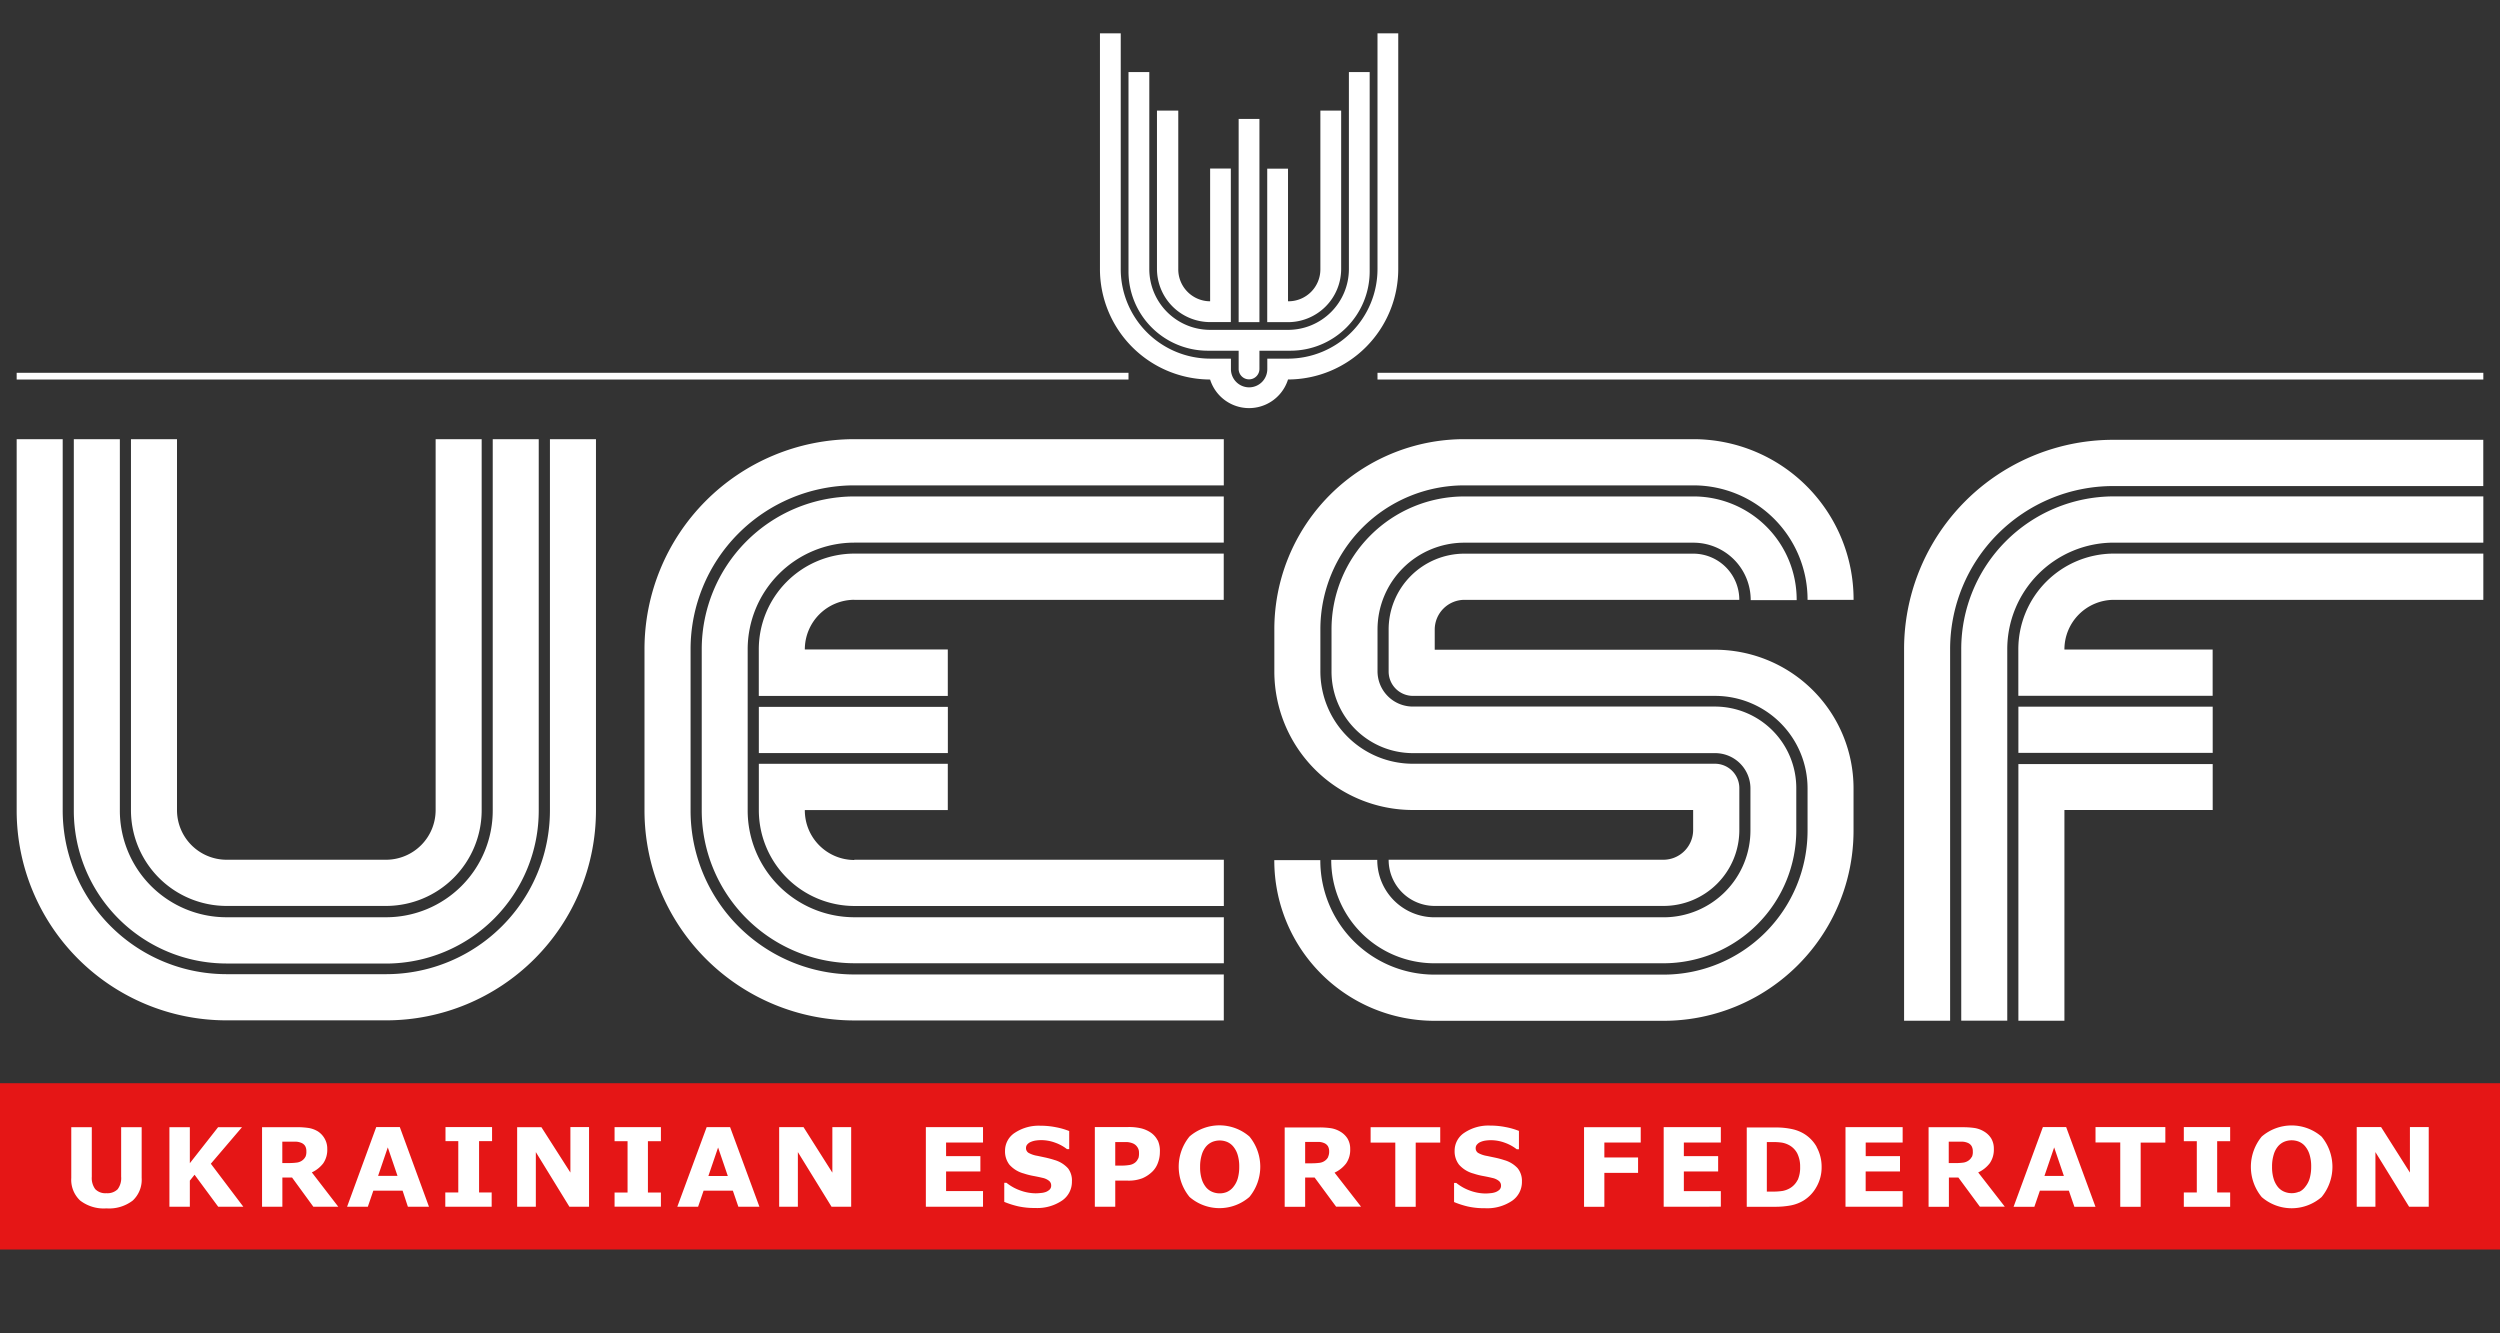 <svg xmlns="http://www.w3.org/2000/svg" width="300" height="160" viewBox="0 0 300 160">
  <rect x="0" y="0" width="300" height="160" fill="#333333" stroke="none"/>
  <defs>
    <style>
      .cls-1 {
        fill: #e51616;
      }

      .cls-1, .cls-2 {
        fill-rule: evenodd;
      }

      .cls-2 {
        fill: #fff;
      }
    </style>
  </defs>
  <path class="cls-1" d="M0,129.985H300v19.958H0V129.985Z"/>
  <path class="cls-2" d="M240.872,122.478h-5.523V77.932a18.322,18.322,0,0,1,18.279-18.365H298v5.55H253.635a12.792,12.792,0,0,0-12.763,12.822h0v44.54h0Zm-6.858-44.534a19.573,19.573,0,0,1,19.527-19.617h44.453v-5.55H253.541A25.109,25.109,0,0,0,228.49,77.944v44.541h5.524V77.944ZM298,71.981v-5.55H253.653A11.48,11.48,0,0,0,242.2,77.938v5.556h23.318v-5.55H247.73a5.95,5.95,0,0,1,5.936-5.963H298ZM265.524,91.687H242.207v30.8h5.523V97.2h17.794V91.687Zm0-6.89H242.207v5.55h23.317V84.8Zm-62.3-25.223H175.7a15.954,15.954,0,0,0-15.917,15.991v5.011a9.774,9.774,0,0,0,9.751,9.8h36.291a4.237,4.237,0,0,1,4.228,4.247v5.011a10.418,10.418,0,0,1-10.394,10.441H172.13a6.874,6.874,0,0,1-6.858-6.89h-5.524a12.379,12.379,0,0,0,12.35,12.408h27.539A15.954,15.954,0,0,0,215.554,99.6V94.587a9.774,9.774,0,0,0-9.751-9.8H169.53a4.237,4.237,0,0,1-4.227-4.247V75.533A10.417,10.417,0,0,1,175.7,65.123h27.526a6.874,6.874,0,0,1,6.858,6.89H215.6a12.379,12.379,0,0,0-12.319-12.44h-0.062Zm5.492,12.408h0a5.53,5.53,0,0,0-5.517-5.543H175.721a9.105,9.105,0,0,0-9.084,9.126h0v5.011a2.924,2.924,0,0,0,2.918,2.931h36.279A11.1,11.1,0,0,1,216.907,94.63h0v5.011a17.28,17.28,0,0,1-17.239,17.313H172.111a13.7,13.7,0,0,1-13.673-13.736h-5.523a19.234,19.234,0,0,0,19.19,19.279h27.563a22.809,22.809,0,0,0,22.756-22.862v-5a16.629,16.629,0,0,0-16.59-16.667H172.167V75.564a3.575,3.575,0,0,1,3.566-3.583h32.981ZM203.24,52.7H175.677a22.809,22.809,0,0,0-22.756,22.862v5.011A16.629,16.629,0,0,0,169.511,97.2h33.667v2.386a3.575,3.575,0,0,1-3.566,3.583H166.637a5.53,5.53,0,0,0,5.518,5.543h27.482a9.1,9.1,0,0,0,9.083-9.126h0V94.58a2.924,2.924,0,0,0-2.917-2.931H169.517a11.1,11.1,0,0,1-11.072-11.124V75.514a17.278,17.278,0,0,1,17.232-17.269h27.557a13.7,13.7,0,0,1,13.673,13.736h5.523A19.234,19.234,0,0,0,203.247,52.7H203.24ZM146.855,110.07H102.5A12.811,12.811,0,0,1,89.721,97.23h0V77.957A12.811,12.811,0,0,1,102.5,65.116h44.353V59.573H102.508a18.348,18.348,0,0,0-18.3,18.39V97.2a18.348,18.348,0,0,0,18.3,18.39h44.353v-5.55ZM113.736,84.822H91.061v5.549h22.682V84.822h-0.007Zm-11.222-12.84h44.334v-5.55H102.52A11.492,11.492,0,0,0,91.055,77.951v5.562h22.681V77.938H96.579a5.955,5.955,0,0,1,5.941-5.963Zm0,31.218a5.955,5.955,0,0,1-5.935-5.975c0-.006,0-0.013,0-0.019h17.157v-5.55H91.061V97.2a11.493,11.493,0,0,0,11.466,11.519h44.334v-5.55H102.52Zm44.334,13.736H102.477A19.659,19.659,0,0,1,82.869,97.224c0-.006,0-0.013,0-0.019V77.944a19.66,19.66,0,0,1,19.608-19.7h44.378V52.7H102.477A25.2,25.2,0,0,0,77.339,77.951V97.2a25.2,25.2,0,0,0,25.138,25.255h44.378v-5.55Zm-119.7-1.309h19.2a18.347,18.347,0,0,0,18.3-18.39V52.7H59.128V97.236A12.8,12.8,0,0,1,46.353,110.07h-19.2A12.8,12.8,0,0,1,14.382,97.236V52.7H8.858V97.2A18.342,18.342,0,0,0,27.125,115.62h0.031ZM57.8,97.2V52.7H52.276V97.2a5.956,5.956,0,0,1-5.942,5.969H27.182A5.956,5.956,0,0,1,21.24,97.2V52.7H15.716V97.2a11.486,11.486,0,0,0,11.459,11.512H46.334A11.485,11.485,0,0,0,57.8,97.211V97.2Zm13.716,0V52.7H65.992V97.2A19.648,19.648,0,0,1,46.39,116.9H27.132A19.654,19.654,0,0,1,7.524,97.2V52.7H2V97.2a25.184,25.184,0,0,0,25.125,25.242H46.384A25.184,25.184,0,0,0,71.516,97.211V97.2Zm83.045-51.662A13.26,13.26,0,0,0,167.79,32.251h0V4H165.3V32.258a10.755,10.755,0,0,1-10.73,10.78h-2.494V44.29a2.187,2.187,0,0,1-2.182,2.192h0a2.187,2.187,0,0,1-2.182-2.192V43.037h-2.494a10.755,10.755,0,0,1-10.73-10.78V4h-2.494V32.251a13.261,13.261,0,0,0,13.218,13.291A4.9,4.9,0,0,0,154.561,45.543Zm7.307-36.9V32.283a7.3,7.3,0,0,1-7.282,7.3h-9.4a7.3,7.3,0,0,1-7.27-7.3V8.644H135.42V32.571a9.512,9.512,0,0,0,9.477,9.514h3.741v2.186a1.25,1.25,0,0,0,1.247,1.253h0a1.25,1.25,0,0,0,1.247-1.253V42.085h3.74a9.511,9.511,0,0,0,9.489-9.533V8.644h-2.493Zm-10.736,5.637h-2.494V38.659h2.494V14.281Zm-3.423,5.95h-2.494V36.154h0a3.831,3.831,0,0,1-3.822-3.84h0V13.273h-2.556V32.251a6.387,6.387,0,0,0,6.372,6.4H147.7V20.238Zm10.736-6.959V32.314a3.831,3.831,0,0,1-3.822,3.84h-0.062V20.238h-2.494V38.659h2.494a6.387,6.387,0,0,0,6.378-6.4V13.273h-2.494ZM128.251,44.735H2v0.808H135.42V44.735h-7.169Zm169.749,0H165.3v0.808H298V44.735ZM17,135.262H14.538v5.951a2.195,2.195,0,0,1-.424,1.5,1.727,1.727,0,0,1-1.34.47,1.681,1.681,0,0,1-1.347-.489,2.237,2.237,0,0,1-.412-1.478v-5.951H8.553v6.095a3.409,3.409,0,0,0,1.066,2.706,4.632,4.632,0,0,0,3.155.939,4.644,4.644,0,0,0,3.155-.939A3.416,3.416,0,0,0,17,141.351v-6.089Zm8.3,4.385,3.741-4.385H26.172l-3.392,4.322v-4.322H20.33v9.546h2.45v-3.132l0.567-.707,2.837,3.839H29.2Zm12.12,1.04a3.689,3.689,0,0,0,1.365-1.084,2.846,2.846,0,0,0,.486-1.722,2.389,2.389,0,0,0-.318-1.253,2.492,2.492,0,0,0-.792-0.852,3.124,3.124,0,0,0-1.135-.42,9.588,9.588,0,0,0-1.447-.094H31.446v9.546h2.438V141.3h1.16l2.556,3.507h2.993Zm-0.767-1.879a1.254,1.254,0,0,1-.374.438,1.4,1.4,0,0,1-.661.263,6.964,6.964,0,0,1-.979.056H33.877V137h1.658a1.863,1.863,0,0,1,.58.126,0.984,0.984,0,0,1,.505.4,1.218,1.218,0,0,1,.143.626,1.476,1.476,0,0,1-.112.676v-0.018Zm11.322-3.564H45.15l-3.5,9.564H44.14l0.661-1.929h3.51l0.636,1.929h2.531Zm-2.606,5.862,1.166-3.42,1.166,3.42H45.368Zm13.654,1.986H57.488v-6.157h1.559v-1.691H53.46v1.691h1.534v6.157H53.435v1.716H59v-1.691Zm11.671-7.848H68.448v5.462l-3.479-5.444H62.058v9.546H64.3V138.25l4.028,6.558h2.357v-9.546Zm8.616,7.86H77.75v-6.157h1.559v-1.691H73.748v1.691h1.559V143.1H73.748v1.7h5.561v-1.7Zm8.3-7.848H84.8l-3.523,9.552h2.494l0.661-1.929h3.51l0.661,1.929H91.13Zm-2.606,5.863,1.166-3.42,1.166,3.42H85.007Zm17.158-5.863H99.883v5.462l-3.46-5.462H93.5v9.552h2.244V138.25l4.04,6.558h2.357v-9.546Zm15.8,7.673h-4.433v-2.355h4.115v-1.842h-4.115V137.1h4.433v-1.848h-6.859v9.552h6.859v-1.879Zm10.174-2.756a3.46,3.46,0,0,0-1.608-.977c-0.34-.111-0.686-0.2-1.035-0.282l-1-.213a3.216,3.216,0,0,1-1.085-.369,0.669,0.669,0,0,1-.287-0.583,0.638,0.638,0,0,1,.181-0.445,1.11,1.11,0,0,1,.43-0.288,2.382,2.382,0,0,1,.586-0.156,4.493,4.493,0,0,1,.624-0.044,4.831,4.831,0,0,1,1.7.313,5.04,5.04,0,0,1,1.4.77h0.262v-2.173a8.586,8.586,0,0,0-1.584-.457,9.394,9.394,0,0,0-1.87-.182,5.174,5.174,0,0,0-3.055.839,2.56,2.56,0,0,0-1.191,2.174,2.6,2.6,0,0,0,.524,1.66,3.505,3.505,0,0,0,1.727,1.058,8.581,8.581,0,0,0,1.116.288q0.622,0.114,1.134.238a1.863,1.863,0,0,1,.773.351,0.689,0.689,0,0,1,.262.539,0.669,0.669,0,0,1-.181.513,1.476,1.476,0,0,1-.461.289,2.329,2.329,0,0,1-.623.125,5.761,5.761,0,0,1-.586.037,5.49,5.49,0,0,1-1.808-.325,5.656,5.656,0,0,1-1.7-.934h-0.269v2.287a10.508,10.508,0,0,0,1.64.526,8.953,8.953,0,0,0,2.058.206,5.308,5.308,0,0,0,3.229-.883,2.721,2.721,0,0,0,1.191-2.292,2.407,2.407,0,0,0-.468-1.585Zm10.774-3.338a2.513,2.513,0,0,0-.879-0.965,3.586,3.586,0,0,0-1.1-.47,6.328,6.328,0,0,0-1.527-.156H131.38v9.564h2.451v-3.132h1.521a4.565,4.565,0,0,0,1.739-.288,3.876,3.876,0,0,0,1.247-.852,2.782,2.782,0,0,0,.624-1.027,3.618,3.618,0,0,0,.224-1.253,3.071,3.071,0,0,0-.249-1.4ZM136.58,139a1.187,1.187,0,0,1-.343.489,1.444,1.444,0,0,1-.68.307,5.705,5.705,0,0,1-1.028.075h-0.7v-2.825h1.384a2.267,2.267,0,0,1,.748.169,1.178,1.178,0,0,1,.5.408,1.123,1.123,0,0,1,.218.695,2.02,2.02,0,0,1-.081.708Zm13.342-2.624a5.491,5.491,0,0,0-7.176,0,5.714,5.714,0,0,0,0,7.26,5.481,5.481,0,0,0,7.182,0,5.7,5.7,0,0,0,.019-7.235Zm-2.656,6.646a2.252,2.252,0,0,1-.9.181,2.286,2.286,0,0,1-.9-0.181,1.964,1.964,0,0,1-.749-0.558,2.884,2.884,0,0,1-.511-0.977,4.726,4.726,0,0,1-.193-1.453,4.85,4.85,0,0,1,.2-1.466,2.729,2.729,0,0,1,.518-0.989,2.045,2.045,0,0,1,.754-0.551,2.354,2.354,0,0,1,1.758,0,1.944,1.944,0,0,1,.749.557,2.852,2.852,0,0,1,.517.965,4.709,4.709,0,0,1,.2,1.459,5.019,5.019,0,0,1-.174,1.39,2.87,2.87,0,0,1-.53,1.028A1.973,1.973,0,0,1,147.266,143.017Zm12.881-2.305a3.691,3.691,0,0,0,1.39-1.109,2.84,2.84,0,0,0,.486-1.722,2.372,2.372,0,0,0-.318-1.253,2.494,2.494,0,0,0-.854-0.827,3.124,3.124,0,0,0-1.134-.42,9.463,9.463,0,0,0-1.447-.093h-4.108v9.52h2.456V141.3h1.135l2.581,3.5h2.992Zm-0.767-1.879a1.254,1.254,0,0,1-.374.438,1.4,1.4,0,0,1-.661.263,7.057,7.057,0,0,1-.985.057h-0.742v-2.568h1.658a1.83,1.83,0,0,1,.58.125,0.982,0.982,0,0,1,.5.4,1.259,1.259,0,0,1,.144.626,1.488,1.488,0,0,1-.131.651Zm13.448-3.571h-8.354v1.848h2.961v7.7h2.45v-7.7h2.943v-1.842Zm24.034,0h-6.777v9.546h2.438v-4.071h4.046v-1.848h-4.046V137.1h4.364v-1.848Zm9.633,7.667h-4.433v-2.355h4.115v-1.842h-4.115V137.1H206.5v-1.848h-6.858v9.552H206.5v-1.879Zm11.5-5.318a4.337,4.337,0,0,0-1.528-1.572,4.656,4.656,0,0,0-1.415-.551,8.912,8.912,0,0,0-2-.194h-3.442v9.514h3.348a10.106,10.106,0,0,0,1.964-.169,4.69,4.69,0,0,0,1.521-.589,4.42,4.42,0,0,0,1.528-1.616,4.694,4.694,0,0,0,.623-2.386,4.9,4.9,0,0,0-.6-2.412Zm-2.282,3.978a2.371,2.371,0,0,1-.985,1.027,2.8,2.8,0,0,1-.8.288,7.27,7.27,0,0,1-1.285.081h-0.623v-5.944h0.623a7.578,7.578,0,0,1,1.185.069,2.805,2.805,0,0,1,.767.251,2.387,2.387,0,0,1,1.078,1.046,3.507,3.507,0,0,1,.343,1.609,3.625,3.625,0,0,1-.3,1.6v-0.025Zm12.6,1.34h-4.433v-2.355H228v-1.842h-4.115V137.1h4.433v-1.848h-6.858v9.552h6.858v-1.879Zm9.071-2.242a3.7,3.7,0,0,0,1.391-1.109,2.854,2.854,0,0,0,.486-1.722,2.391,2.391,0,0,0-.318-1.253,2.512,2.512,0,0,0-.854-0.827,3.128,3.128,0,0,0-1.135-.42,9.588,9.588,0,0,0-1.446-.094h-4.078v9.546h2.438V141.3h1.135l2.581,3.5h2.992Zm-0.767-1.879a1.254,1.254,0,0,1-.374.438,1.4,1.4,0,0,1-.661.263,6.948,6.948,0,0,1-.978.056h-0.755V137h1.659a1.859,1.859,0,0,1,.579.126,0.973,0.973,0,0,1,.5.4,1.218,1.218,0,0,1,.15.626,1.474,1.474,0,0,1-.106.676Zm11.322-3.564h-2.793l-3.516,9.564h2.494l0.661-1.929h3.479l0.66,1.929h2.532Zm-2.606,5.862,1.166-3.42,1.166,3.42h-2.332Zm14.489-5.862h-8.36v1.847h2.968v7.717h2.45v-7.7h2.961v-1.848Zm7.794,7.848H266.06v-6.157h1.559v-1.691h-5.561v1.691h1.558v6.157h-1.558v1.716h5.561v-1.716Zm10.966-6.708a5.491,5.491,0,0,0-7.176,0,5.715,5.715,0,0,0,0,7.259,5.48,5.48,0,0,0,7.183,0,5.7,5.7,0,0,0,.006-7.247ZM275.9,143a2.269,2.269,0,0,1-.9.182,2.306,2.306,0,0,1-.9-0.182,1.961,1.961,0,0,1-.748-0.557,2.882,2.882,0,0,1-.512-0.978,4.757,4.757,0,0,1-.193-1.453,4.809,4.809,0,0,1,.2-1.465,2.708,2.708,0,0,1,.517-0.99,2.045,2.045,0,0,1,.754-0.551,2.357,2.357,0,0,1,1.759,0,1.948,1.948,0,0,1,.748.557,2.853,2.853,0,0,1,.517.971,4.71,4.71,0,0,1,.2,1.459,5.022,5.022,0,0,1-.175,1.391,2.849,2.849,0,0,1-.53,1.027,1.96,1.96,0,0,1-.723.608Zm15.537-7.754H289.19v5.462l-3.46-5.462h-2.924v9.564h2.245V138.25l4.04,6.558h2.356v-9.546Zm-109.318,4.942a3.462,3.462,0,0,0-1.614-.977,10.458,10.458,0,0,0-1.041-.282l-1.01-.213a3.232,3.232,0,0,1-1.085-.37,0.665,0.665,0,0,1-.287-0.582,0.626,0.626,0,0,1,.181-0.445,1.117,1.117,0,0,1,.43-0.294,2.341,2.341,0,0,1,.586-0.157,4.478,4.478,0,0,1,.623-0.044,4.827,4.827,0,0,1,1.7.313,5.06,5.06,0,0,1,1.41.777h0.261v-2.205a8.613,8.613,0,0,0-1.589-.457,9.4,9.4,0,0,0-1.871-.182,5.179,5.179,0,0,0-3.067.846,2.571,2.571,0,0,0-1.191,2.18,2.61,2.61,0,0,0,.53,1.666,3.519,3.519,0,0,0,1.733,1.064,8.512,8.512,0,0,0,1.122.289q0.624,0.112,1.135.238a1.872,1.872,0,0,1,.779.35,0.7,0.7,0,0,1,.268.545,0.68,0.68,0,0,1-.18.514,1.46,1.46,0,0,1-.462.288,2.371,2.371,0,0,1-.623.132c-0.245.025-.441,0.037-0.586,0.037a5.51,5.51,0,0,1-1.815-.325,5.7,5.7,0,0,1-1.7-.94h-0.268v2.292a10.5,10.5,0,0,0,1.646.533,9.062,9.062,0,0,0,2.064.207,5.327,5.327,0,0,0,3.242-.884,2.729,2.729,0,0,0,1.191-2.3A2.414,2.414,0,0,0,182.117,140.186Z"/>
</svg>
